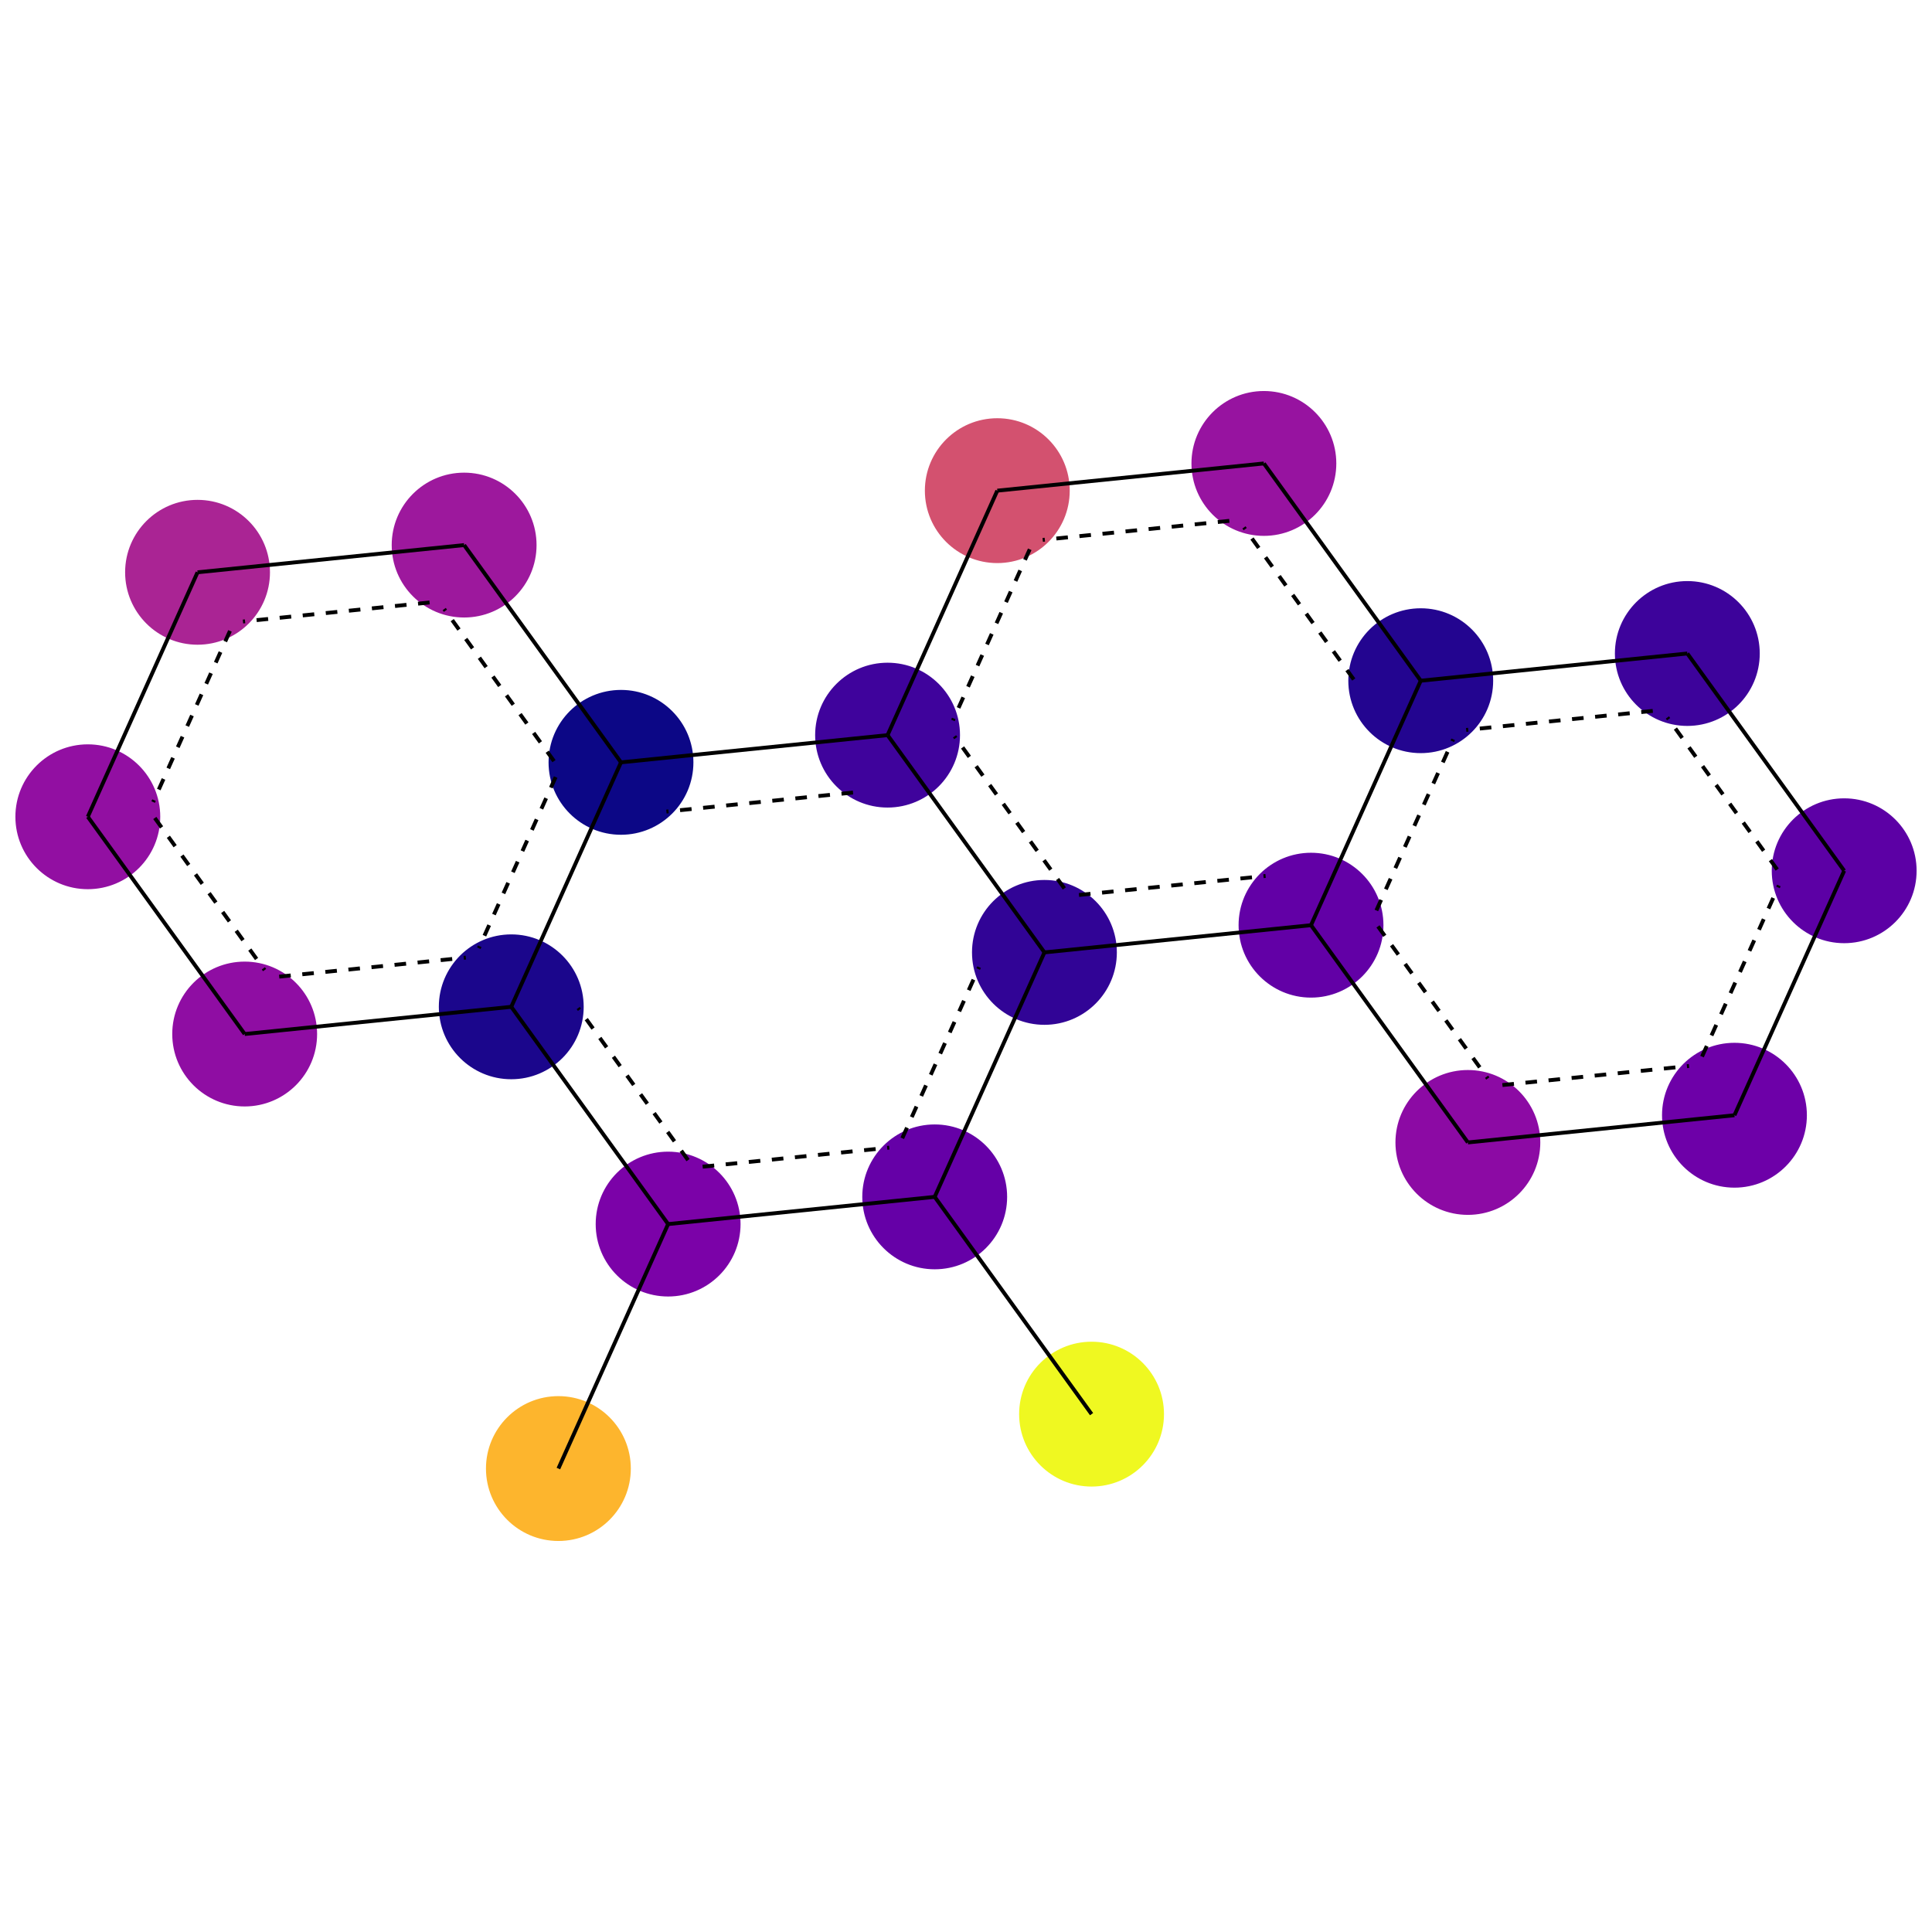 <?xml version='1.0' encoding='iso-8859-1'?>
<svg version='1.1' baseProfile='full'
              xmlns:svg='http://www.w3.org/2000/svg'
                      xmlns:rdkit='http://www.rdkit.org/xml'
                      xmlns:xlink='http://www.w3.org/1999/xlink'
                  xml:space='preserve'
width='1000px' height='1000px' >
<rect style='opacity:1.0;fill:#FFFFFF;stroke:none' width='1000' height='1000' x='0' y='0'> </rect>
<ellipse cx='289.023' cy='760.122' rx='36.987' ry='36.987' style='fill:#FDB52D;fill-rule:evenodd;stroke:#FDB52D;stroke-width:1px;stroke-linecap:butt;stroke-linejoin:miter;stroke-opacity:1' />
<ellipse cx='345.817' cy='633.582' rx='36.987' ry='36.987' style='fill:#7B02A8;fill-rule:evenodd;stroke:#7B02A8;stroke-width:1px;stroke-linecap:butt;stroke-linejoin:miter;stroke-opacity:1' />
<ellipse cx='483.801' cy='619.497' rx='36.987' ry='36.987' style='fill:#6500A7;fill-rule:evenodd;stroke:#6500A7;stroke-width:1px;stroke-linecap:butt;stroke-linejoin:miter;stroke-opacity:1' />
<ellipse cx='564.99' cy='731.952' rx='36.987' ry='36.987' style='fill:#EFF821;fill-rule:evenodd;stroke:#EFF821;stroke-width:1px;stroke-linecap:butt;stroke-linejoin:miter;stroke-opacity:1' />
<ellipse cx='540.595' cy='492.958' rx='36.987' ry='36.987' style='fill:#310496;fill-rule:evenodd;stroke:#310496;stroke-width:1px;stroke-linecap:butt;stroke-linejoin:miter;stroke-opacity:1' />
<ellipse cx='678.578' cy='478.873' rx='36.987' ry='36.987' style='fill:#6200A6;fill-rule:evenodd;stroke:#6200A6;stroke-width:1px;stroke-linecap:butt;stroke-linejoin:miter;stroke-opacity:1' />
<ellipse cx='759.768' cy='591.328' rx='36.987' ry='36.987' style='fill:#8C0AA4;fill-rule:evenodd;stroke:#8C0AA4;stroke-width:1px;stroke-linecap:butt;stroke-linejoin:miter;stroke-opacity:1' />
<ellipse cx='897.751' cy='577.243' rx='36.987' ry='36.987' style='fill:#6D00A8;fill-rule:evenodd;stroke:#6D00A8;stroke-width:1px;stroke-linecap:butt;stroke-linejoin:miter;stroke-opacity:1' />
<ellipse cx='954.545' cy='450.703' rx='36.987' ry='36.987' style='fill:#5C00A5;fill-rule:evenodd;stroke:#5C00A5;stroke-width:1px;stroke-linecap:butt;stroke-linejoin:miter;stroke-opacity:1' />
<ellipse cx='873.356' cy='338.248' rx='36.987' ry='36.987' style='fill:#3D039B;fill-rule:evenodd;stroke:#3D039B;stroke-width:1px;stroke-linecap:butt;stroke-linejoin:miter;stroke-opacity:1' />
<ellipse cx='735.372' cy='352.333' rx='36.987' ry='36.987' style='fill:#230590;fill-rule:evenodd;stroke:#230590;stroke-width:1px;stroke-linecap:butt;stroke-linejoin:miter;stroke-opacity:1' />
<ellipse cx='654.183' cy='239.878' rx='36.987' ry='36.987' style='fill:#9713A0;fill-rule:evenodd;stroke:#9713A0;stroke-width:1px;stroke-linecap:butt;stroke-linejoin:miter;stroke-opacity:1' />
<ellipse cx='516.199' cy='253.963' rx='36.987' ry='36.987' style='fill:#D3516F;fill-rule:evenodd;stroke:#D3516F;stroke-width:1px;stroke-linecap:butt;stroke-linejoin:miter;stroke-opacity:1' />
<ellipse cx='459.405' cy='380.503' rx='36.987' ry='36.987' style='fill:#3F039C;fill-rule:evenodd;stroke:#3F039C;stroke-width:1px;stroke-linecap:butt;stroke-linejoin:miter;stroke-opacity:1' />
<ellipse cx='321.422' cy='394.588' rx='36.987' ry='36.987' style='fill:#0C0786;fill-rule:evenodd;stroke:#0C0786;stroke-width:1px;stroke-linecap:butt;stroke-linejoin:miter;stroke-opacity:1' />
<ellipse cx='240.232' cy='282.133' rx='36.987' ry='36.987' style='fill:#9D189D;fill-rule:evenodd;stroke:#9D189D;stroke-width:1px;stroke-linecap:butt;stroke-linejoin:miter;stroke-opacity:1' />
<ellipse cx='102.249' cy='296.217' rx='36.987' ry='36.987' style='fill:#AA2494;fill-rule:evenodd;stroke:#AA2494;stroke-width:1px;stroke-linecap:butt;stroke-linejoin:miter;stroke-opacity:1' />
<ellipse cx='45.455' cy='422.757' rx='36.987' ry='36.987' style='fill:#920FA2;fill-rule:evenodd;stroke:#920FA2;stroke-width:1px;stroke-linecap:butt;stroke-linejoin:miter;stroke-opacity:1' />
<ellipse cx='126.644' cy='535.212' rx='36.987' ry='36.987' style='fill:#8F0DA3;fill-rule:evenodd;stroke:#8F0DA3;stroke-width:1px;stroke-linecap:butt;stroke-linejoin:miter;stroke-opacity:1' />
<ellipse cx='264.628' cy='521.127' rx='36.987' ry='36.987' style='fill:#1B068C;fill-rule:evenodd;stroke:#1B068C;stroke-width:1px;stroke-linecap:butt;stroke-linejoin:miter;stroke-opacity:1' />
<path d='M 289.023,760.122 345.817,633.582' style='fill:none;fill-rule:evenodd;stroke:#000000;stroke-width:2px;stroke-linecap:butt;stroke-linejoin:miter;stroke-opacity:1' />
<path d='M 345.817,633.582 483.801,619.497' style='fill:none;fill-rule:evenodd;stroke:#000000;stroke-width:2px;stroke-linecap:butt;stroke-linejoin:miter;stroke-opacity:1' />
<path d='M 363.698,603.873 460.286,594.013' style='fill:none;fill-rule:evenodd;stroke:#000000;stroke-width:2px;stroke-linecap:butt;stroke-linejoin:miter;stroke-opacity:1;stroke-dasharray:6,6' />
<path d='M 345.817,633.582 264.628,521.127' style='fill:none;fill-rule:evenodd;stroke:#000000;stroke-width:2px;stroke-linecap:butt;stroke-linejoin:miter;stroke-opacity:1' />
<path d='M 356.13,600.476 299.297,521.757' style='fill:none;fill-rule:evenodd;stroke:#000000;stroke-width:2px;stroke-linecap:butt;stroke-linejoin:miter;stroke-opacity:1;stroke-dasharray:6,6' />
<path d='M 483.801,619.497 564.99,731.952' style='fill:none;fill-rule:evenodd;stroke:#000000;stroke-width:2px;stroke-linecap:butt;stroke-linejoin:miter;stroke-opacity:1' />
<path d='M 483.801,619.497 540.595,492.958' style='fill:none;fill-rule:evenodd;stroke:#000000;stroke-width:2px;stroke-linecap:butt;stroke-linejoin:miter;stroke-opacity:1' />
<path d='M 467.012,589.158 506.768,500.58' style='fill:none;fill-rule:evenodd;stroke:#000000;stroke-width:2px;stroke-linecap:butt;stroke-linejoin:miter;stroke-opacity:1;stroke-dasharray:6,6' />
<path d='M 540.595,492.958 678.578,478.873' style='fill:none;fill-rule:evenodd;stroke:#000000;stroke-width:2px;stroke-linecap:butt;stroke-linejoin:miter;stroke-opacity:1' />
<path d='M 558.475,463.248 655.064,453.389' style='fill:none;fill-rule:evenodd;stroke:#000000;stroke-width:2px;stroke-linecap:butt;stroke-linejoin:miter;stroke-opacity:1;stroke-dasharray:6,6' />
<path d='M 540.595,492.958 459.405,380.503' style='fill:none;fill-rule:evenodd;stroke:#000000;stroke-width:2px;stroke-linecap:butt;stroke-linejoin:miter;stroke-opacity:1' />
<path d='M 550.907,459.851 494.075,381.133' style='fill:none;fill-rule:evenodd;stroke:#000000;stroke-width:2px;stroke-linecap:butt;stroke-linejoin:miter;stroke-opacity:1;stroke-dasharray:6,6' />
<path d='M 678.578,478.873 759.768,591.328' style='fill:none;fill-rule:evenodd;stroke:#000000;stroke-width:2px;stroke-linecap:butt;stroke-linejoin:miter;stroke-opacity:1' />
<path d='M 713.248,479.503 770.08,558.222' style='fill:none;fill-rule:evenodd;stroke:#000000;stroke-width:2px;stroke-linecap:butt;stroke-linejoin:miter;stroke-opacity:1;stroke-dasharray:6,6' />
<path d='M 678.578,478.873 735.372,352.333' style='fill:none;fill-rule:evenodd;stroke:#000000;stroke-width:2px;stroke-linecap:butt;stroke-linejoin:miter;stroke-opacity:1' />
<path d='M 712.405,471.251 752.161,382.673' style='fill:none;fill-rule:evenodd;stroke:#000000;stroke-width:2px;stroke-linecap:butt;stroke-linejoin:miter;stroke-opacity:1;stroke-dasharray:6,6' />
<path d='M 759.768,591.328 897.751,577.243' style='fill:none;fill-rule:evenodd;stroke:#000000;stroke-width:2px;stroke-linecap:butt;stroke-linejoin:miter;stroke-opacity:1' />
<path d='M 777.648,561.618 874.237,551.759' style='fill:none;fill-rule:evenodd;stroke:#000000;stroke-width:2px;stroke-linecap:butt;stroke-linejoin:miter;stroke-opacity:1;stroke-dasharray:6,6' />
<path d='M 897.751,577.243 954.545,450.703' style='fill:none;fill-rule:evenodd;stroke:#000000;stroke-width:2px;stroke-linecap:butt;stroke-linejoin:miter;stroke-opacity:1' />
<path d='M 880.963,546.903 920.718,458.325' style='fill:none;fill-rule:evenodd;stroke:#000000;stroke-width:2px;stroke-linecap:butt;stroke-linejoin:miter;stroke-opacity:1;stroke-dasharray:6,6' />
<path d='M 954.545,450.703 873.356,338.248' style='fill:none;fill-rule:evenodd;stroke:#000000;stroke-width:2px;stroke-linecap:butt;stroke-linejoin:miter;stroke-opacity:1' />
<path d='M 919.876,450.073 863.043,371.355' style='fill:none;fill-rule:evenodd;stroke:#000000;stroke-width:2px;stroke-linecap:butt;stroke-linejoin:miter;stroke-opacity:1;stroke-dasharray:6,6' />
<path d='M 873.356,338.248 735.372,352.333' style='fill:none;fill-rule:evenodd;stroke:#000000;stroke-width:2px;stroke-linecap:butt;stroke-linejoin:miter;stroke-opacity:1' />
<path d='M 855.475,367.958 758.887,377.817' style='fill:none;fill-rule:evenodd;stroke:#000000;stroke-width:2px;stroke-linecap:butt;stroke-linejoin:miter;stroke-opacity:1;stroke-dasharray:6,6' />
<path d='M 735.372,352.333 654.183,239.878' style='fill:none;fill-rule:evenodd;stroke:#000000;stroke-width:2px;stroke-linecap:butt;stroke-linejoin:miter;stroke-opacity:1' />
<path d='M 700.703,351.703 643.87,272.984' style='fill:none;fill-rule:evenodd;stroke:#000000;stroke-width:2px;stroke-linecap:butt;stroke-linejoin:miter;stroke-opacity:1;stroke-dasharray:6,6' />
<path d='M 654.183,239.878 516.199,253.963' style='fill:none;fill-rule:evenodd;stroke:#000000;stroke-width:2px;stroke-linecap:butt;stroke-linejoin:miter;stroke-opacity:1' />
<path d='M 636.302,269.588 539.714,279.447' style='fill:none;fill-rule:evenodd;stroke:#000000;stroke-width:2px;stroke-linecap:butt;stroke-linejoin:miter;stroke-opacity:1;stroke-dasharray:6,6' />
<path d='M 516.199,253.963 459.405,380.503' style='fill:none;fill-rule:evenodd;stroke:#000000;stroke-width:2px;stroke-linecap:butt;stroke-linejoin:miter;stroke-opacity:1' />
<path d='M 532.988,284.303 493.232,372.881' style='fill:none;fill-rule:evenodd;stroke:#000000;stroke-width:2px;stroke-linecap:butt;stroke-linejoin:miter;stroke-opacity:1;stroke-dasharray:6,6' />
<path d='M 459.405,380.503 321.422,394.588' style='fill:none;fill-rule:evenodd;stroke:#000000;stroke-width:2px;stroke-linecap:butt;stroke-linejoin:miter;stroke-opacity:1' />
<path d='M 441.525,410.212 344.936,420.072' style='fill:none;fill-rule:evenodd;stroke:#000000;stroke-width:2px;stroke-linecap:butt;stroke-linejoin:miter;stroke-opacity:1;stroke-dasharray:6,6' />
<path d='M 321.422,394.588 240.232,282.133' style='fill:none;fill-rule:evenodd;stroke:#000000;stroke-width:2px;stroke-linecap:butt;stroke-linejoin:miter;stroke-opacity:1' />
<path d='M 286.752,393.957 229.92,315.239' style='fill:none;fill-rule:evenodd;stroke:#000000;stroke-width:2px;stroke-linecap:butt;stroke-linejoin:miter;stroke-opacity:1;stroke-dasharray:6,6' />
<path d='M 321.422,394.588 264.628,521.127' style='fill:none;fill-rule:evenodd;stroke:#000000;stroke-width:2px;stroke-linecap:butt;stroke-linejoin:miter;stroke-opacity:1' />
<path d='M 287.595,402.21 247.839,490.787' style='fill:none;fill-rule:evenodd;stroke:#000000;stroke-width:2px;stroke-linecap:butt;stroke-linejoin:miter;stroke-opacity:1;stroke-dasharray:6,6' />
<path d='M 240.232,282.133 102.249,296.217' style='fill:none;fill-rule:evenodd;stroke:#000000;stroke-width:2px;stroke-linecap:butt;stroke-linejoin:miter;stroke-opacity:1' />
<path d='M 222.352,311.842 125.763,321.701' style='fill:none;fill-rule:evenodd;stroke:#000000;stroke-width:2px;stroke-linecap:butt;stroke-linejoin:miter;stroke-opacity:1;stroke-dasharray:6,6' />
<path d='M 102.249,296.217 45.455,422.757' style='fill:none;fill-rule:evenodd;stroke:#000000;stroke-width:2px;stroke-linecap:butt;stroke-linejoin:miter;stroke-opacity:1' />
<path d='M 119.037,326.557 79.282,415.135' style='fill:none;fill-rule:evenodd;stroke:#000000;stroke-width:2px;stroke-linecap:butt;stroke-linejoin:miter;stroke-opacity:1;stroke-dasharray:6,6' />
<path d='M 45.455,422.757 126.644,535.212' style='fill:none;fill-rule:evenodd;stroke:#000000;stroke-width:2px;stroke-linecap:butt;stroke-linejoin:miter;stroke-opacity:1' />
<path d='M 80.124,423.387 136.957,502.106' style='fill:none;fill-rule:evenodd;stroke:#000000;stroke-width:2px;stroke-linecap:butt;stroke-linejoin:miter;stroke-opacity:1;stroke-dasharray:6,6' />
<path d='M 126.644,535.212 264.628,521.127' style='fill:none;fill-rule:evenodd;stroke:#000000;stroke-width:2px;stroke-linecap:butt;stroke-linejoin:miter;stroke-opacity:1' />
<path d='M 144.525,505.503 241.113,495.643' style='fill:none;fill-rule:evenodd;stroke:#000000;stroke-width:2px;stroke-linecap:butt;stroke-linejoin:miter;stroke-opacity:1;stroke-dasharray:6,6' />
</svg>
